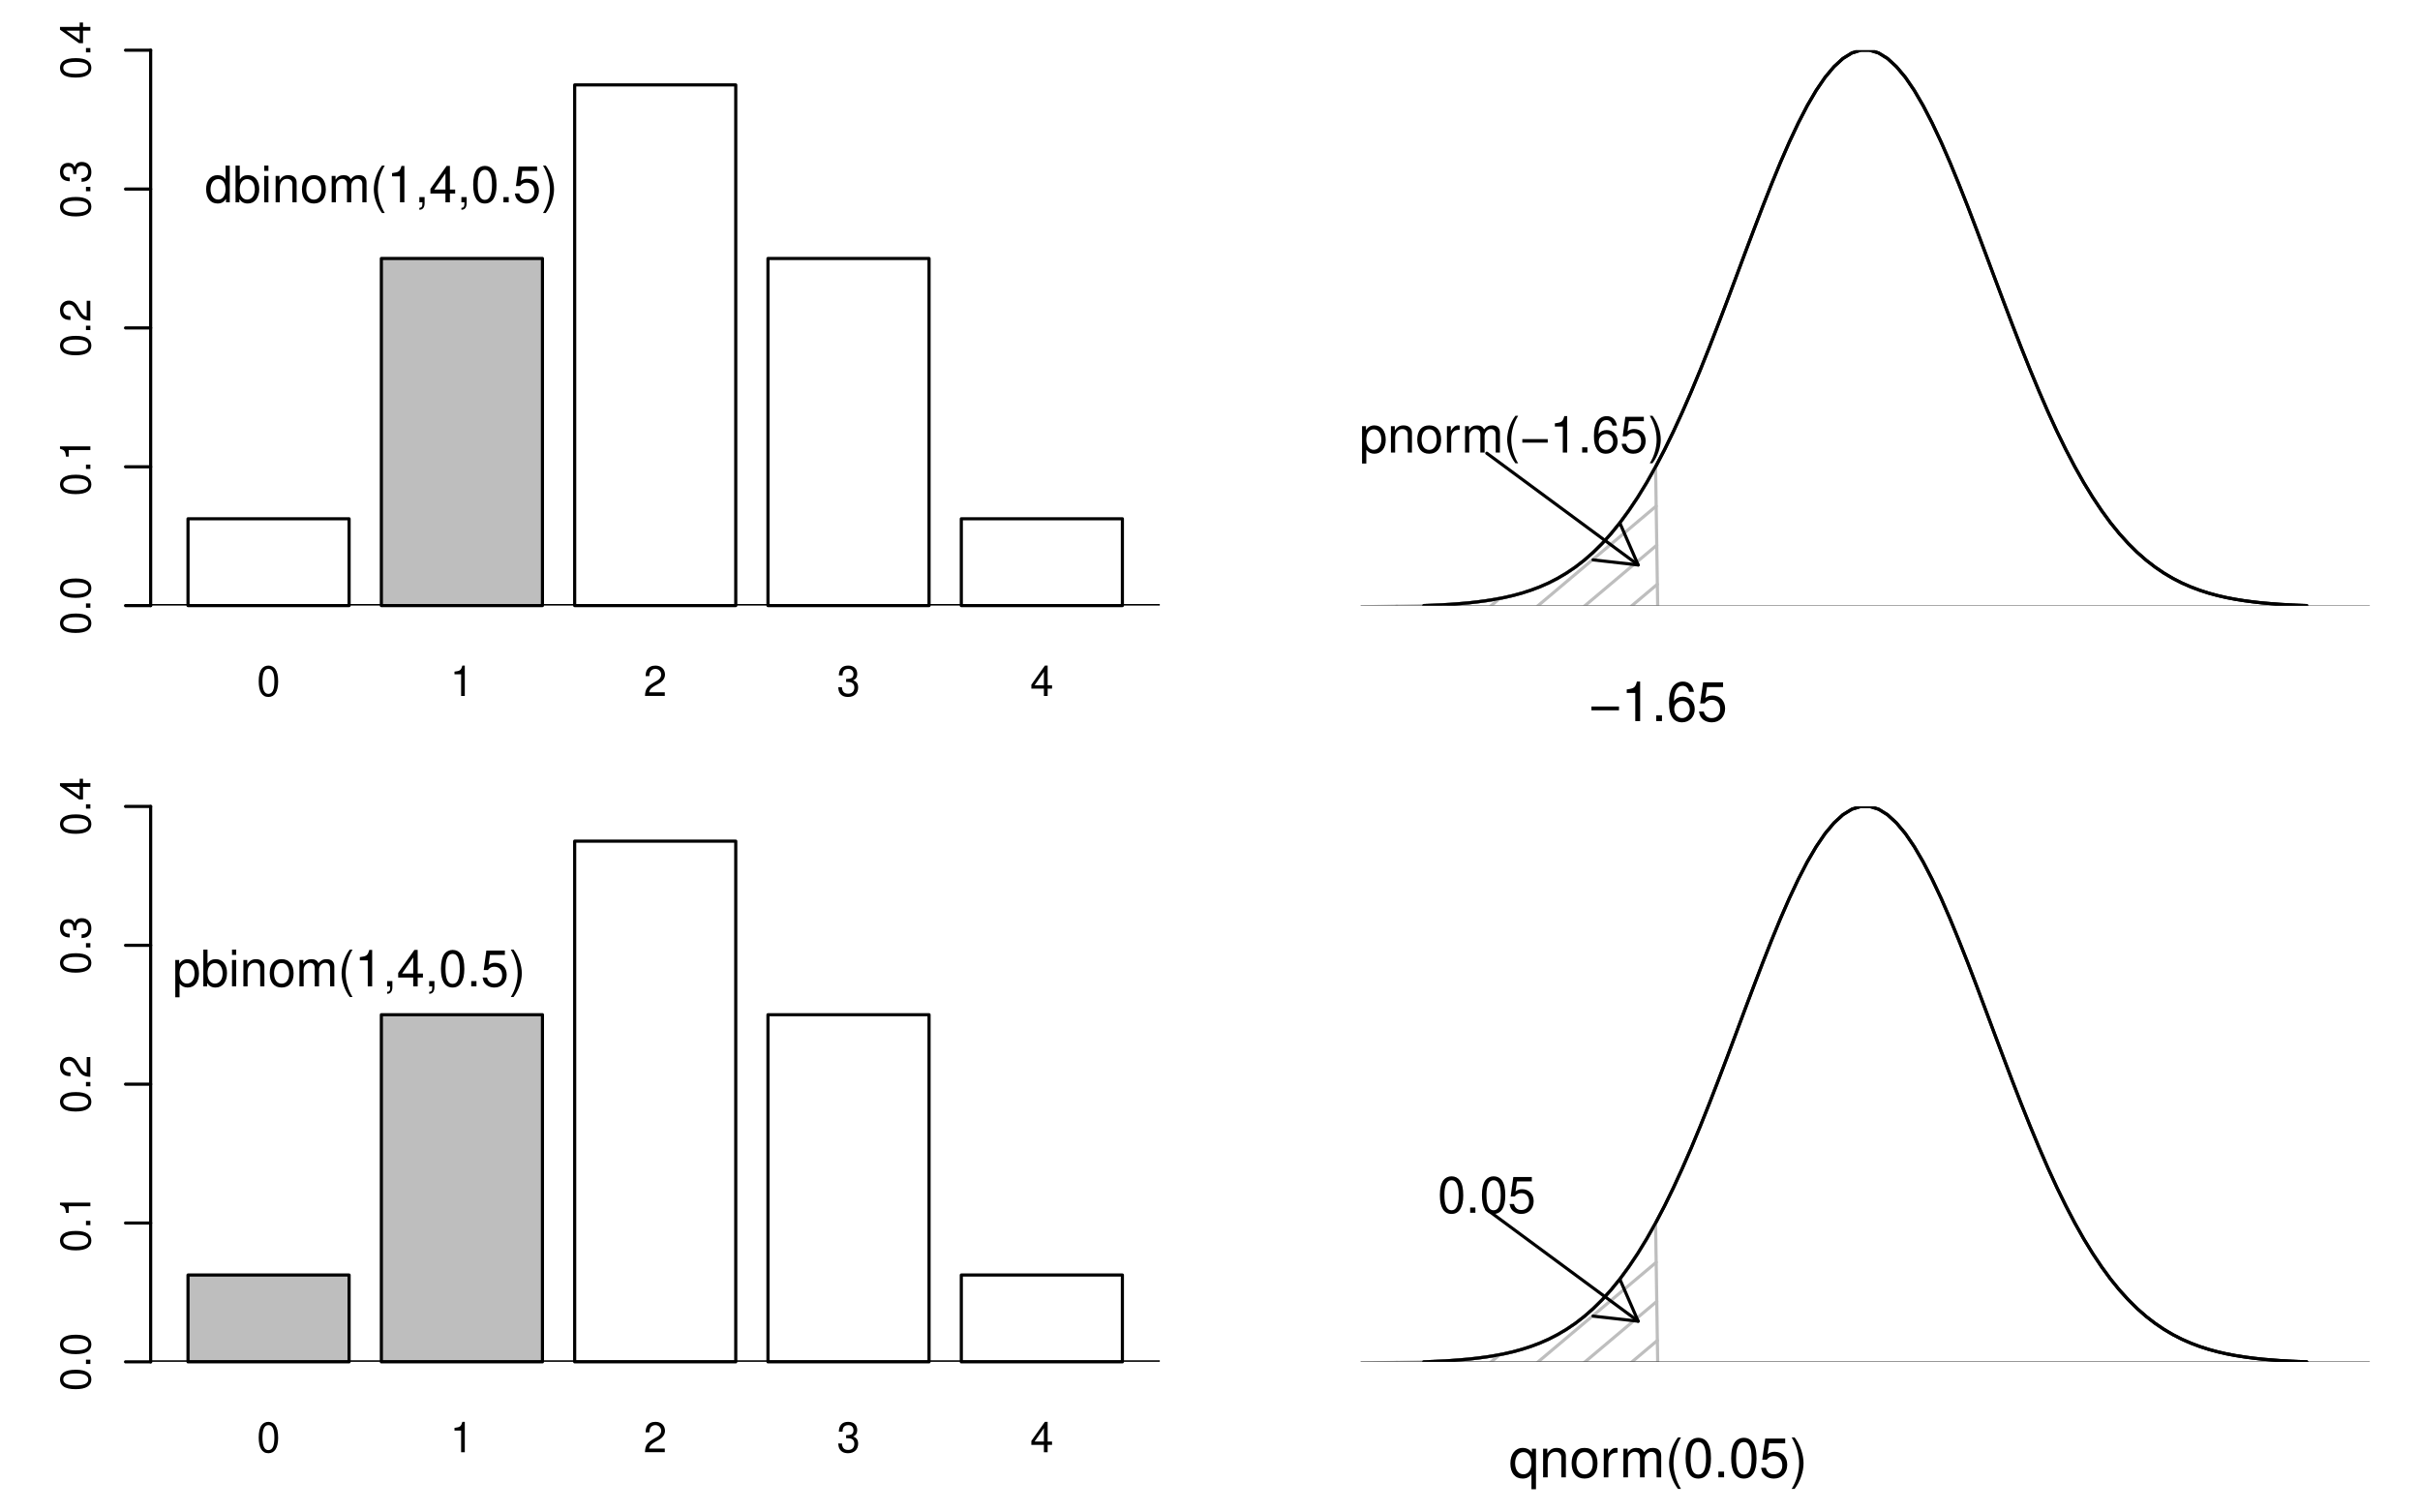 <?xml version="1.0" encoding="UTF-8"?>
<svg xmlns="http://www.w3.org/2000/svg" xmlns:xlink="http://www.w3.org/1999/xlink" width="576pt" height="360pt" viewBox="0 0 576 360" version="1.1">
<defs>
<g>
<symbol overflow="visible" id="glyph0-0">
<path style="stroke:none;" d=""/>
</symbol>
<symbol overflow="visible" id="glyph0-1">
<path style="stroke:none;" d="M 2.75 -7.234 C 2.094 -7.234 1.484 -6.938 1.125 -6.438 C 0.656 -5.797 0.438 -4.844 0.438 -3.5 C 0.438 -1.062 1.234 0.234 2.75 0.234 C 4.25 0.234 5.062 -1.062 5.062 -3.438 C 5.062 -4.844 4.844 -5.781 4.375 -6.438 C 4.016 -6.938 3.422 -7.234 2.75 -7.234 Z M 2.75 -6.453 C 3.703 -6.453 4.172 -5.484 4.172 -3.516 C 4.172 -1.453 3.703 -0.5 2.734 -0.5 C 1.797 -0.5 1.328 -1.5 1.328 -3.484 C 1.328 -5.484 1.797 -6.453 2.75 -6.453 Z M 2.75 -6.453 "/>
</symbol>
<symbol overflow="visible" id="glyph0-2">
<path style="stroke:none;" d="M 2.594 -5.156 L 2.594 0 L 3.469 0 L 3.469 -7.234 L 2.891 -7.234 C 2.578 -6.125 2.375 -5.969 1.016 -5.797 L 1.016 -5.156 Z M 2.594 -5.156 "/>
</symbol>
<symbol overflow="visible" id="glyph0-3">
<path style="stroke:none;" d="M 5.062 -0.875 L 1.328 -0.875 C 1.422 -1.469 1.734 -1.844 2.609 -2.375 L 3.609 -2.938 C 4.594 -3.484 5.109 -4.234 5.109 -5.125 C 5.109 -5.719 4.875 -6.281 4.453 -6.672 C 4.031 -7.047 3.516 -7.234 2.844 -7.234 C 1.938 -7.234 1.266 -6.906 0.875 -6.297 C 0.625 -5.906 0.516 -5.453 0.5 -4.734 L 1.375 -4.734 C 1.406 -5.219 1.469 -5.516 1.594 -5.75 C 1.812 -6.188 2.281 -6.453 2.812 -6.453 C 3.609 -6.453 4.203 -5.875 4.203 -5.094 C 4.203 -4.516 3.875 -4.016 3.25 -3.656 L 2.328 -3.125 C 0.844 -2.266 0.422 -1.594 0.344 -0.016 L 5.062 -0.016 Z M 5.062 -0.875 "/>
</symbol>
<symbol overflow="visible" id="glyph0-4">
<path style="stroke:none;" d="M 2.203 -3.328 L 2.688 -3.328 C 3.656 -3.328 4.156 -2.875 4.156 -2.016 C 4.156 -1.094 3.609 -0.547 2.703 -0.547 C 1.734 -0.547 1.266 -1.047 1.203 -2.094 L 0.312 -2.094 C 0.359 -1.516 0.453 -1.141 0.625 -0.812 C 1 -0.125 1.688 0.234 2.656 0.234 C 4.125 0.234 5.062 -0.656 5.062 -2.016 C 5.062 -2.938 4.703 -3.438 3.859 -3.734 C 4.516 -4.016 4.844 -4.516 4.844 -5.234 C 4.844 -6.484 4.047 -7.234 2.688 -7.234 C 1.266 -7.234 0.5 -6.438 0.469 -4.906 L 1.344 -4.906 C 1.359 -5.344 1.406 -5.594 1.516 -5.812 C 1.703 -6.219 2.156 -6.453 2.703 -6.453 C 3.484 -6.453 3.953 -5.984 3.953 -5.203 C 3.953 -4.703 3.766 -4.391 3.375 -4.219 C 3.141 -4.125 2.812 -4.078 2.203 -4.062 Z M 2.203 -3.328 "/>
</symbol>
<symbol overflow="visible" id="glyph0-5">
<path style="stroke:none;" d="M 3.266 -1.75 L 3.266 0 L 4.156 0 L 4.156 -1.75 L 5.203 -1.75 L 5.203 -2.547 L 4.156 -2.547 L 4.156 -7.234 L 3.5 -7.234 L 0.281 -2.688 L 0.281 -1.75 Z M 3.266 -2.547 L 1.047 -2.547 L 3.266 -5.734 Z M 3.266 -2.547 "/>
</symbol>
<symbol overflow="visible" id="glyph1-0">
<path style="stroke:none;" d=""/>
</symbol>
<symbol overflow="visible" id="glyph1-1">
<path style="stroke:none;" d="M -7.234 -2.75 C -7.234 -2.094 -6.938 -1.484 -6.438 -1.125 C -5.797 -0.656 -4.844 -0.438 -3.5 -0.438 C -1.062 -0.438 0.234 -1.234 0.234 -2.75 C 0.234 -4.25 -1.062 -5.062 -3.438 -5.062 C -4.844 -5.062 -5.781 -4.844 -6.438 -4.375 C -6.938 -4.016 -7.234 -3.422 -7.234 -2.75 Z M -6.453 -2.75 C -6.453 -3.703 -5.484 -4.172 -3.516 -4.172 C -1.453 -4.172 -0.5 -3.703 -0.5 -2.734 C -0.5 -1.797 -1.5 -1.328 -3.484 -1.328 C -5.484 -1.328 -6.453 -1.797 -6.453 -2.75 Z M -6.453 -2.75 "/>
</symbol>
<symbol overflow="visible" id="glyph1-2">
<path style="stroke:none;" d="M -1.047 -1.906 L -1.047 -0.875 L 0 -0.875 L 0 -1.906 Z M -1.047 -1.906 "/>
</symbol>
<symbol overflow="visible" id="glyph1-3">
<path style="stroke:none;" d="M -5.156 -2.594 L 0 -2.594 L 0 -3.469 L -7.234 -3.469 L -7.234 -2.891 C -6.125 -2.578 -5.969 -2.375 -5.797 -1.016 L -5.156 -1.016 Z M -5.156 -2.594 "/>
</symbol>
<symbol overflow="visible" id="glyph1-4">
<path style="stroke:none;" d="M -0.875 -5.062 L -0.875 -1.328 C -1.469 -1.422 -1.844 -1.734 -2.375 -2.609 L -2.938 -3.609 C -3.484 -4.594 -4.234 -5.109 -5.125 -5.109 C -5.719 -5.109 -6.281 -4.875 -6.672 -4.453 C -7.047 -4.031 -7.234 -3.516 -7.234 -2.844 C -7.234 -1.938 -6.906 -1.266 -6.297 -0.875 C -5.906 -0.625 -5.453 -0.516 -4.734 -0.5 L -4.734 -1.375 C -5.219 -1.406 -5.516 -1.469 -5.75 -1.594 C -6.188 -1.812 -6.453 -2.281 -6.453 -2.812 C -6.453 -3.609 -5.875 -4.203 -5.094 -4.203 C -4.516 -4.203 -4.016 -3.875 -3.656 -3.25 L -3.125 -2.328 C -2.266 -0.844 -1.594 -0.422 -0.016 -0.344 L -0.016 -5.062 Z M -0.875 -5.062 "/>
</symbol>
<symbol overflow="visible" id="glyph1-5">
<path style="stroke:none;" d="M -3.328 -2.203 L -3.328 -2.688 C -3.328 -3.656 -2.875 -4.156 -2.016 -4.156 C -1.094 -4.156 -0.547 -3.609 -0.547 -2.703 C -0.547 -1.734 -1.047 -1.266 -2.094 -1.203 L -2.094 -0.312 C -1.516 -0.359 -1.141 -0.453 -0.812 -0.625 C -0.125 -1 0.234 -1.688 0.234 -2.656 C 0.234 -4.125 -0.656 -5.062 -2.016 -5.062 C -2.938 -5.062 -3.438 -4.703 -3.734 -3.859 C -4.016 -4.516 -4.516 -4.844 -5.234 -4.844 C -6.484 -4.844 -7.234 -4.047 -7.234 -2.688 C -7.234 -1.266 -6.438 -0.5 -4.906 -0.469 L -4.906 -1.344 C -5.344 -1.359 -5.594 -1.406 -5.812 -1.516 C -6.219 -1.703 -6.453 -2.156 -6.453 -2.703 C -6.453 -3.484 -5.984 -3.953 -5.203 -3.953 C -4.703 -3.953 -4.391 -3.766 -4.219 -3.375 C -4.125 -3.141 -4.078 -2.812 -4.062 -2.203 Z M -3.328 -2.203 "/>
</symbol>
<symbol overflow="visible" id="glyph1-6">
<path style="stroke:none;" d="M -1.75 -3.266 L 0 -3.266 L 0 -4.156 L -1.75 -4.156 L -1.75 -5.203 L -2.547 -5.203 L -2.547 -4.156 L -7.234 -4.156 L -7.234 -3.5 L -2.688 -0.281 L -1.75 -0.281 Z M -2.547 -3.266 L -2.547 -1.047 L -5.734 -3.266 Z M -2.547 -3.266 "/>
</symbol>
<symbol overflow="visible" id="glyph2-0">
<path style="stroke:none;" d=""/>
</symbol>
<symbol overflow="visible" id="glyph2-1">
<path style="stroke:none;" d="M 5.938 -8.75 L 4.938 -8.75 L 4.938 -5.5 C 4.531 -6.125 3.859 -6.469 3.016 -6.469 C 1.375 -6.469 0.312 -5.156 0.312 -3.156 C 0.312 -1.031 1.344 0.281 3.047 0.281 C 3.906 0.281 4.516 -0.047 5.047 -0.828 L 5.047 0 L 5.938 0 Z M 3.188 -5.531 C 4.266 -5.531 4.938 -4.578 4.938 -3.078 C 4.938 -1.625 4.25 -0.656 3.188 -0.656 C 2.094 -0.656 1.359 -1.625 1.359 -3.094 C 1.359 -4.562 2.094 -5.531 3.188 -5.531 Z M 3.188 -5.531 "/>
</symbol>
<symbol overflow="visible" id="glyph2-2">
<path style="stroke:none;" d="M 0.641 -8.75 L 0.641 0 L 1.547 0 L 1.547 -0.797 C 2.031 -0.078 2.656 0.281 3.547 0.281 C 5.203 0.281 6.281 -1.078 6.281 -3.172 C 6.281 -5.203 5.25 -6.469 3.594 -6.469 C 2.719 -6.469 2.109 -6.141 1.641 -5.438 L 1.641 -8.75 Z M 3.391 -5.531 C 4.516 -5.531 5.234 -4.562 5.234 -3.062 C 5.234 -1.625 4.484 -0.656 3.391 -0.656 C 2.328 -0.656 1.641 -1.625 1.641 -3.094 C 1.641 -4.578 2.328 -5.531 3.391 -5.531 Z M 3.391 -5.531 "/>
</symbol>
<symbol overflow="visible" id="glyph2-3">
<path style="stroke:none;" d="M 1.797 -6.281 L 0.797 -6.281 L 0.797 0 L 1.797 0 Z M 1.797 -8.75 L 0.797 -8.75 L 0.797 -7.484 L 1.797 -7.484 Z M 1.797 -8.75 "/>
</symbol>
<symbol overflow="visible" id="glyph2-4">
<path style="stroke:none;" d="M 0.844 -6.281 L 0.844 0 L 1.844 0 L 1.844 -3.469 C 1.844 -4.75 2.516 -5.594 3.547 -5.594 C 4.344 -5.594 4.844 -5.109 4.844 -4.359 L 4.844 0 L 5.844 0 L 5.844 -4.75 C 5.844 -5.797 5.062 -6.469 3.859 -6.469 C 2.922 -6.469 2.312 -6.109 1.766 -5.234 L 1.766 -6.281 Z M 0.844 -6.281 "/>
</symbol>
<symbol overflow="visible" id="glyph2-5">
<path style="stroke:none;" d="M 3.266 -6.469 C 1.484 -6.469 0.438 -5.203 0.438 -3.094 C 0.438 -0.969 1.484 0.281 3.281 0.281 C 5.047 0.281 6.125 -0.984 6.125 -3.047 C 6.125 -5.234 5.094 -6.469 3.266 -6.469 Z M 3.281 -5.547 C 4.406 -5.547 5.078 -4.625 5.078 -3.062 C 5.078 -1.578 4.375 -0.641 3.281 -0.641 C 2.156 -0.641 1.469 -1.578 1.469 -3.094 C 1.469 -4.625 2.156 -5.547 3.281 -5.547 Z M 3.281 -5.547 "/>
</symbol>
<symbol overflow="visible" id="glyph2-6">
<path style="stroke:none;" d="M 0.844 -6.281 L 0.844 0 L 1.844 0 L 1.844 -3.953 C 1.844 -4.859 2.516 -5.594 3.328 -5.594 C 4.062 -5.594 4.484 -5.141 4.484 -4.328 L 4.484 0 L 5.5 0 L 5.5 -3.953 C 5.5 -4.859 6.156 -5.594 6.969 -5.594 C 7.703 -5.594 8.141 -5.125 8.141 -4.328 L 8.141 0 L 9.141 0 L 9.141 -4.719 C 9.141 -5.844 8.5 -6.469 7.312 -6.469 C 6.484 -6.469 5.969 -6.219 5.391 -5.516 C 5.016 -6.188 4.516 -6.469 3.703 -6.469 C 2.859 -6.469 2.297 -6.156 1.766 -5.406 L 1.766 -6.281 Z M 0.844 -6.281 "/>
</symbol>
<symbol overflow="visible" id="glyph2-7">
<path style="stroke:none;" d="M 2.828 -8.75 C 1.625 -7.172 0.875 -4.984 0.875 -3.109 C 0.875 -1.219 1.625 0.969 2.828 2.547 L 3.484 2.547 C 2.438 0.828 1.844 -1.188 1.844 -3.109 C 1.844 -5.016 2.438 -7.047 3.484 -8.75 Z M 2.828 -8.75 "/>
</symbol>
<symbol overflow="visible" id="glyph2-8">
<path style="stroke:none;" d="M 3.109 -6.188 L 3.109 0 L 4.156 0 L 4.156 -8.672 L 3.469 -8.672 C 3.094 -7.344 2.859 -7.156 1.219 -6.953 L 1.219 -6.188 Z M 3.109 -6.188 "/>
</symbol>
<symbol overflow="visible" id="glyph2-9">
<path style="stroke:none;" d="M 1.047 -1.25 L 1.047 0 L 1.766 0 L 1.766 0.219 C 1.766 1.047 1.609 1.281 1.047 1.312 L 1.047 1.766 C 1.844 1.781 2.297 1.219 2.297 0.188 L 2.297 -1.25 Z M 1.047 -1.25 "/>
</symbol>
<symbol overflow="visible" id="glyph2-10">
<path style="stroke:none;" d="M 3.922 -2.094 L 3.922 0 L 4.984 0 L 4.984 -2.094 L 6.234 -2.094 L 6.234 -3.047 L 4.984 -3.047 L 4.984 -8.672 L 4.203 -8.672 L 0.344 -3.219 L 0.344 -2.094 Z M 3.922 -3.047 L 1.266 -3.047 L 3.922 -6.875 Z M 3.922 -3.047 "/>
</symbol>
<symbol overflow="visible" id="glyph2-11">
<path style="stroke:none;" d="M 3.297 -8.672 C 2.516 -8.672 1.781 -8.312 1.344 -7.734 C 0.797 -6.953 0.516 -5.812 0.516 -4.203 C 0.516 -1.266 1.469 0.281 3.297 0.281 C 5.094 0.281 6.078 -1.266 6.078 -4.125 C 6.078 -5.812 5.812 -6.938 5.25 -7.734 C 4.812 -8.328 4.109 -8.672 3.297 -8.672 Z M 3.297 -7.734 C 4.438 -7.734 5 -6.578 5 -4.219 C 5 -1.75 4.453 -0.594 3.281 -0.594 C 2.156 -0.594 1.594 -1.797 1.594 -4.188 C 1.594 -6.578 2.156 -7.734 3.297 -7.734 Z M 3.297 -7.734 "/>
</symbol>
<symbol overflow="visible" id="glyph2-12">
<path style="stroke:none;" d="M 2.297 -1.25 L 1.047 -1.25 L 1.047 0 L 2.297 0 Z M 2.297 -1.25 "/>
</symbol>
<symbol overflow="visible" id="glyph2-13">
<path style="stroke:none;" d="M 5.719 -8.516 L 1.312 -8.516 L 0.688 -3.875 L 1.656 -3.875 C 2.141 -4.469 2.562 -4.672 3.234 -4.672 C 4.375 -4.672 5.078 -3.891 5.078 -2.625 C 5.078 -1.406 4.375 -0.656 3.219 -0.656 C 2.297 -0.656 1.734 -1.125 1.469 -2.094 L 0.422 -2.094 C 0.562 -1.391 0.688 -1.062 0.938 -0.75 C 1.422 -0.094 2.281 0.281 3.234 0.281 C 4.953 0.281 6.156 -0.969 6.156 -2.766 C 6.156 -4.453 5.047 -5.609 3.406 -5.609 C 2.812 -5.609 2.328 -5.453 1.844 -5.094 L 2.172 -7.469 L 5.719 -7.469 Z M 5.719 -8.516 "/>
</symbol>
<symbol overflow="visible" id="glyph2-14">
<path style="stroke:none;" d="M 1.109 2.547 C 2.312 0.969 3.078 -1.219 3.078 -3.094 C 3.078 -4.984 2.312 -7.172 1.109 -8.75 L 0.453 -8.75 C 1.516 -7.031 2.094 -5.016 2.094 -3.094 C 2.094 -1.188 1.516 0.844 0.453 2.547 Z M 1.109 2.547 "/>
</symbol>
<symbol overflow="visible" id="glyph2-15">
<path style="stroke:none;" d="M 0.641 2.609 L 1.656 2.609 L 1.656 -0.656 C 2.188 -0.016 2.766 0.281 3.594 0.281 C 5.219 0.281 6.281 -1.031 6.281 -3.031 C 6.281 -5.141 5.25 -6.469 3.578 -6.469 C 2.719 -6.469 2.047 -6.078 1.578 -5.344 L 1.578 -6.281 L 0.641 -6.281 Z M 3.406 -5.531 C 4.516 -5.531 5.234 -4.562 5.234 -3.062 C 5.234 -1.625 4.5 -0.656 3.406 -0.656 C 2.344 -0.656 1.656 -1.625 1.656 -3.094 C 1.656 -4.578 2.344 -5.531 3.406 -5.531 Z M 3.406 -5.531 "/>
</symbol>
<symbol overflow="visible" id="glyph2-16">
<path style="stroke:none;" d="M 0.828 -6.281 L 0.828 0 L 1.844 0 L 1.844 -3.266 C 1.844 -4.781 2.469 -5.453 3.859 -5.406 L 3.859 -6.438 C 3.688 -6.453 3.594 -6.469 3.469 -6.469 C 2.812 -6.469 2.328 -6.078 1.75 -5.141 L 1.75 -6.281 Z M 0.828 -6.281 "/>
</symbol>
<symbol overflow="visible" id="glyph2-17">
<path style="stroke:none;" d="M 6.531 -3.203 L 0.484 -3.203 L 0.484 -2.359 L 6.531 -2.359 Z M 6.531 -3.203 "/>
</symbol>
<symbol overflow="visible" id="glyph2-18">
<path style="stroke:none;" d="M 5.969 -6.422 C 5.766 -7.844 4.859 -8.672 3.562 -8.672 C 2.625 -8.672 1.781 -8.219 1.281 -7.438 C 0.75 -6.594 0.516 -5.531 0.516 -3.953 C 0.516 -2.5 0.719 -1.578 1.234 -0.797 C 1.688 -0.094 2.438 0.281 3.375 0.281 C 4.984 0.281 6.156 -0.938 6.156 -2.625 C 6.156 -4.219 5.078 -5.359 3.547 -5.359 C 2.719 -5.359 2.047 -5.047 1.594 -4.406 C 1.609 -6.547 2.281 -7.734 3.484 -7.734 C 4.234 -7.734 4.75 -7.266 4.922 -6.422 Z M 3.422 -4.422 C 4.438 -4.422 5.078 -3.703 5.078 -2.547 C 5.078 -1.453 4.359 -0.656 3.391 -0.656 C 2.406 -0.656 1.656 -1.484 1.656 -2.594 C 1.656 -3.672 2.375 -4.422 3.422 -4.422 Z M 3.422 -4.422 "/>
</symbol>
<symbol overflow="visible" id="glyph3-0">
<path style="stroke:none;" d=""/>
</symbol>
<symbol overflow="visible" id="glyph3-1">
<path style="stroke:none;" d="M 7.078 -3.469 L 0.516 -3.469 L 0.516 -2.562 L 7.078 -2.562 Z M 7.078 -3.469 "/>
</symbol>
<symbol overflow="visible" id="glyph3-2">
<path style="stroke:none;" d="M 3.359 -6.688 L 3.359 0 L 4.516 0 L 4.516 -9.406 L 3.75 -9.406 C 3.359 -7.953 3.094 -7.766 1.328 -7.531 L 1.328 -6.688 Z M 3.359 -6.688 "/>
</symbol>
<symbol overflow="visible" id="glyph3-3">
<path style="stroke:none;" d="M 2.484 -1.359 L 1.125 -1.359 L 1.125 0 L 2.484 0 Z M 2.484 -1.359 "/>
</symbol>
<symbol overflow="visible" id="glyph3-4">
<path style="stroke:none;" d="M 6.469 -6.953 C 6.25 -8.484 5.266 -9.406 3.859 -9.406 C 2.844 -9.406 1.938 -8.906 1.391 -8.062 C 0.812 -7.141 0.562 -6 0.562 -4.297 C 0.562 -2.703 0.781 -1.703 1.344 -0.875 C 1.828 -0.109 2.641 0.297 3.656 0.297 C 5.406 0.297 6.672 -1.016 6.672 -2.844 C 6.672 -4.578 5.5 -5.797 3.844 -5.797 C 2.938 -5.797 2.219 -5.453 1.734 -4.766 C 1.734 -7.094 2.469 -8.391 3.781 -8.391 C 4.594 -8.391 5.141 -7.859 5.328 -6.953 Z M 3.703 -4.781 C 4.812 -4.781 5.5 -4 5.5 -2.75 C 5.5 -1.578 4.719 -0.719 3.672 -0.719 C 2.594 -0.719 1.797 -1.609 1.797 -2.812 C 1.797 -3.984 2.578 -4.781 3.703 -4.781 Z M 3.703 -4.781 "/>
</symbol>
<symbol overflow="visible" id="glyph3-5">
<path style="stroke:none;" d="M 6.188 -9.219 L 1.438 -9.219 L 0.734 -4.203 L 1.797 -4.203 C 2.328 -4.844 2.766 -5.062 3.5 -5.062 C 4.734 -5.062 5.5 -4.219 5.5 -2.844 C 5.5 -1.516 4.734 -0.719 3.484 -0.719 C 2.484 -0.719 1.875 -1.219 1.594 -2.266 L 0.453 -2.266 C 0.609 -1.516 0.734 -1.141 1.016 -0.812 C 1.531 -0.109 2.469 0.297 3.516 0.297 C 5.375 0.297 6.672 -1.047 6.672 -3 C 6.672 -4.828 5.453 -6.078 3.688 -6.078 C 3.047 -6.078 2.516 -5.906 1.984 -5.516 L 2.359 -8.094 L 6.188 -8.094 Z M 6.188 -9.219 "/>
</symbol>
<symbol overflow="visible" id="glyph3-6">
<path style="stroke:none;" d="M 6.438 2.828 L 6.438 -6.812 L 5.469 -6.812 L 5.469 -5.906 C 4.969 -6.609 4.203 -7 3.297 -7 C 1.516 -7 0.344 -5.531 0.344 -3.281 C 0.344 -1.062 1.438 0.297 3.25 0.297 C 4.203 0.297 4.844 -0.031 5.359 -0.781 L 5.359 2.828 Z M 3.453 -6 C 4.609 -6 5.359 -4.969 5.359 -3.312 C 5.359 -1.75 4.609 -0.719 3.453 -0.719 C 2.266 -0.719 1.469 -1.766 1.469 -3.359 C 1.469 -4.938 2.266 -6 3.453 -6 Z M 3.453 -6 "/>
</symbol>
<symbol overflow="visible" id="glyph3-7">
<path style="stroke:none;" d="M 0.906 -6.812 L 0.906 0 L 2 0 L 2 -3.75 C 2 -5.141 2.734 -6.062 3.844 -6.062 C 4.703 -6.062 5.25 -5.531 5.25 -4.719 L 5.25 0 L 6.328 0 L 6.328 -5.141 C 6.328 -6.281 5.484 -7 4.172 -7 C 3.156 -7 2.516 -6.609 1.906 -5.672 L 1.906 -6.812 Z M 0.906 -6.812 "/>
</symbol>
<symbol overflow="visible" id="glyph3-8">
<path style="stroke:none;" d="M 3.531 -7 C 1.609 -7 0.469 -5.641 0.469 -3.359 C 0.469 -1.047 1.609 0.297 3.547 0.297 C 5.469 0.297 6.625 -1.062 6.625 -3.297 C 6.625 -5.672 5.516 -7 3.531 -7 Z M 3.547 -6 C 4.766 -6 5.5 -5 5.5 -3.312 C 5.5 -1.703 4.75 -0.703 3.547 -0.703 C 2.344 -0.703 1.594 -1.703 1.594 -3.359 C 1.594 -5 2.344 -6 3.547 -6 Z M 3.547 -6 "/>
</symbol>
<symbol overflow="visible" id="glyph3-9">
<path style="stroke:none;" d="M 0.891 -6.812 L 0.891 0 L 1.984 0 L 1.984 -3.531 C 2 -5.172 2.672 -5.906 4.172 -5.859 L 4.172 -6.969 C 3.984 -7 3.891 -7 3.75 -7 C 3.062 -7 2.516 -6.594 1.891 -5.578 L 1.891 -6.812 Z M 0.891 -6.812 "/>
</symbol>
<symbol overflow="visible" id="glyph3-10">
<path style="stroke:none;" d="M 0.906 -6.812 L 0.906 0 L 2 0 L 2 -4.281 C 2 -5.266 2.719 -6.062 3.594 -6.062 C 4.406 -6.062 4.859 -5.562 4.859 -4.688 L 4.859 0 L 5.953 0 L 5.953 -4.281 C 5.953 -5.266 6.672 -6.062 7.547 -6.062 C 8.344 -6.062 8.812 -5.547 8.812 -4.688 L 8.812 0 L 9.906 0 L 9.906 -5.109 C 9.906 -6.328 9.203 -7 7.938 -7 C 7.016 -7 6.469 -6.734 5.844 -5.969 C 5.438 -6.688 4.891 -7 4 -7 C 3.094 -7 2.484 -6.672 1.906 -5.844 L 1.906 -6.812 Z M 0.906 -6.812 "/>
</symbol>
<symbol overflow="visible" id="glyph3-11">
<path style="stroke:none;" d="M 3.062 -9.484 C 1.766 -7.781 0.953 -5.406 0.953 -3.359 C 0.953 -1.312 1.766 1.047 3.062 2.75 L 3.781 2.75 C 2.641 0.891 2 -1.281 2 -3.359 C 2 -5.438 2.641 -7.625 3.781 -9.484 Z M 3.062 -9.484 "/>
</symbol>
<symbol overflow="visible" id="glyph3-12">
<path style="stroke:none;" d="M 3.578 -9.406 C 2.719 -9.406 1.938 -9.016 1.453 -8.375 C 0.859 -7.547 0.562 -6.297 0.562 -4.547 C 0.562 -1.375 1.594 0.297 3.578 0.297 C 5.531 0.297 6.594 -1.375 6.594 -4.469 C 6.594 -6.297 6.312 -7.516 5.688 -8.375 C 5.219 -9.016 4.453 -9.406 3.578 -9.406 Z M 3.578 -8.391 C 4.812 -8.391 5.422 -7.125 5.422 -4.578 C 5.422 -1.891 4.828 -0.656 3.547 -0.656 C 2.344 -0.656 1.734 -1.953 1.734 -4.531 C 1.734 -7.125 2.344 -8.391 3.578 -8.391 Z M 3.578 -8.391 "/>
</symbol>
<symbol overflow="visible" id="glyph3-13">
<path style="stroke:none;" d="M 1.203 2.75 C 2.516 1.047 3.328 -1.312 3.328 -3.359 C 3.328 -5.406 2.516 -7.781 1.203 -9.484 L 0.5 -9.484 C 1.641 -7.625 2.281 -5.438 2.281 -3.359 C 2.281 -1.281 1.641 0.906 0.5 2.75 Z M 1.203 2.75 "/>
</symbol>
</g>
<clipPath id="clip1">
  <path d="M 35.859 143 L 276.051 143 L 276.051 144.141 L 35.859 144.141 Z M 35.859 143 "/>
</clipPath>
<clipPath id="clip2">
  <path d="M 35.859 323 L 276.051 323 L 276.051 324.141 L 35.859 324.141 Z M 35.859 323 "/>
</clipPath>
<clipPath id="clip3">
  <path d="M 338 11.949 L 550 11.949 L 550 144.141 L 338 144.141 Z M 338 11.949 "/>
</clipPath>
<clipPath id="clip4">
  <path d="M 331 143 L 333 143 L 333 144.141 L 331 144.141 Z M 331 143 "/>
</clipPath>
<clipPath id="clip5">
  <path d="M 343 143 L 345 143 L 345 144.141 L 343 144.141 Z M 343 143 "/>
</clipPath>
<clipPath id="clip6">
  <path d="M 354 142 L 358 142 L 358 144.141 L 354 144.141 Z M 354 142 "/>
</clipPath>
<clipPath id="clip7">
  <path d="M 365 120 L 395 120 L 395 144.141 L 365 144.141 Z M 365 120 "/>
</clipPath>
<clipPath id="clip8">
  <path d="M 376 129 L 395 129 L 395 144.141 L 376 144.141 Z M 376 129 "/>
</clipPath>
<clipPath id="clip9">
  <path d="M 387 138 L 395 138 L 395 144.141 L 387 144.141 Z M 387 138 "/>
</clipPath>
<clipPath id="clip10">
  <path d="M 323.859 110 L 395 110 L 395 144.141 L 323.859 144.141 Z M 323.859 110 "/>
</clipPath>
<clipPath id="clip11">
  <path d="M 338 11.949 L 550 11.949 L 550 144.141 L 338 144.141 Z M 338 11.949 "/>
</clipPath>
<clipPath id="clip12">
  <path d="M 323.859 144 L 564.051 144 L 564.051 144.141 L 323.859 144.141 Z M 323.859 144 "/>
</clipPath>
<clipPath id="clip13">
  <path d="M 338 191.949 L 550 191.949 L 550 324.141 L 338 324.141 Z M 338 191.949 "/>
</clipPath>
<clipPath id="clip14">
  <path d="M 331 323 L 333 323 L 333 324.141 L 331 324.141 Z M 331 323 "/>
</clipPath>
<clipPath id="clip15">
  <path d="M 343 323 L 345 323 L 345 324.141 L 343 324.141 Z M 343 323 "/>
</clipPath>
<clipPath id="clip16">
  <path d="M 354 322 L 358 322 L 358 324.141 L 354 324.141 Z M 354 322 "/>
</clipPath>
<clipPath id="clip17">
  <path d="M 365 300 L 395 300 L 395 324.141 L 365 324.141 Z M 365 300 "/>
</clipPath>
<clipPath id="clip18">
  <path d="M 376 309 L 395 309 L 395 324.141 L 376 324.141 Z M 376 309 "/>
</clipPath>
<clipPath id="clip19">
  <path d="M 387 318 L 395 318 L 395 324.141 L 387 324.141 Z M 387 318 "/>
</clipPath>
<clipPath id="clip20">
  <path d="M 323.859 290 L 395 290 L 395 324.141 L 323.859 324.141 Z M 323.859 290 "/>
</clipPath>
<clipPath id="clip21">
  <path d="M 338 191.949 L 550 191.949 L 550 324.141 L 338 324.141 Z M 338 191.949 "/>
</clipPath>
<clipPath id="clip22">
  <path d="M 323.859 324 L 564.051 324 L 564.051 324.141 L 323.859 324.141 Z M 323.859 324 "/>
</clipPath>
</defs>
<g id="surface1">
<rect x="0" y="0" width="576" height="360" style="fill:rgb(100%,100%,100%);fill-opacity:1;stroke:none;"/>
<path style="fill-rule:nonzero;fill:rgb(100%,100%,100%);fill-opacity:1;stroke-width:0.75;stroke-linecap:round;stroke-linejoin:round;stroke:rgb(0%,0%,0%);stroke-opacity:1;stroke-miterlimit:10;" d="M 44.75 215.859 L 83.09 215.859 L 83.09 236.52 L 44.75 236.52 Z M 44.75 215.859 " transform="matrix(1,0,0,-1,0,360)"/>
<path style="fill-rule:nonzero;fill:rgb(74.51%,74.51%,74.51%);fill-opacity:1;stroke-width:0.75;stroke-linecap:round;stroke-linejoin:round;stroke:rgb(0%,0%,0%);stroke-opacity:1;stroke-miterlimit:10;" d="M 90.77 215.859 L 129.109 215.859 L 129.109 298.48 L 90.77 298.48 Z M 90.77 215.859 " transform="matrix(1,0,0,-1,0,360)"/>
<path style="fill-rule:nonzero;fill:rgb(100%,100%,100%);fill-opacity:1;stroke-width:0.75;stroke-linecap:round;stroke-linejoin:round;stroke:rgb(0%,0%,0%);stroke-opacity:1;stroke-miterlimit:10;" d="M 136.781 215.859 L 175.121 215.859 L 175.121 339.789 L 136.781 339.789 Z M 136.781 215.859 " transform="matrix(1,0,0,-1,0,360)"/>
<path style="fill-rule:nonzero;fill:rgb(100%,100%,100%);fill-opacity:1;stroke-width:0.75;stroke-linecap:round;stroke-linejoin:round;stroke:rgb(0%,0%,0%);stroke-opacity:1;stroke-miterlimit:10;" d="M 182.789 215.859 L 221.129 215.859 L 221.129 298.48 L 182.789 298.48 Z M 182.789 215.859 " transform="matrix(1,0,0,-1,0,360)"/>
<path style="fill-rule:nonzero;fill:rgb(100%,100%,100%);fill-opacity:1;stroke-width:0.75;stroke-linecap:round;stroke-linejoin:round;stroke:rgb(0%,0%,0%);stroke-opacity:1;stroke-miterlimit:10;" d="M 228.809 215.859 L 267.148 215.859 L 267.148 236.52 L 228.809 236.52 Z M 228.809 215.859 " transform="matrix(1,0,0,-1,0,360)"/>
<g style="fill:rgb(0%,0%,0%);fill-opacity:1;">
  <use xlink:href="#glyph0-1" x="61.14" y="165.66"/>
</g>
<g style="fill:rgb(0%,0%,0%);fill-opacity:1;">
  <use xlink:href="#glyph0-2" x="107.16" y="165.66"/>
</g>
<g style="fill:rgb(0%,0%,0%);fill-opacity:1;">
  <use xlink:href="#glyph0-3" x="153.17" y="165.66"/>
</g>
<g style="fill:rgb(0%,0%,0%);fill-opacity:1;">
  <use xlink:href="#glyph0-4" x="199.19" y="165.66"/>
</g>
<g style="fill:rgb(0%,0%,0%);fill-opacity:1;">
  <use xlink:href="#glyph0-5" x="245.2" y="165.66"/>
</g>
<path style="fill:none;stroke-width:0.75;stroke-linecap:round;stroke-linejoin:round;stroke:rgb(0%,0%,0%);stroke-opacity:1;stroke-miterlimit:10;" d="M 35.859 215.859 L 35.859 348.051 " transform="matrix(1,0,0,-1,0,360)"/>
<path style="fill:none;stroke-width:0.75;stroke-linecap:round;stroke-linejoin:round;stroke:rgb(0%,0%,0%);stroke-opacity:1;stroke-miterlimit:10;" d="M 35.859 215.859 L 29.879 215.859 " transform="matrix(1,0,0,-1,0,360)"/>
<path style="fill:none;stroke-width:0.75;stroke-linecap:round;stroke-linejoin:round;stroke:rgb(0%,0%,0%);stroke-opacity:1;stroke-miterlimit:10;" d="M 35.859 248.898 L 29.879 248.898 " transform="matrix(1,0,0,-1,0,360)"/>
<path style="fill:none;stroke-width:0.75;stroke-linecap:round;stroke-linejoin:round;stroke:rgb(0%,0%,0%);stroke-opacity:1;stroke-miterlimit:10;" d="M 35.859 281.949 L 29.879 281.949 " transform="matrix(1,0,0,-1,0,360)"/>
<path style="fill:none;stroke-width:0.75;stroke-linecap:round;stroke-linejoin:round;stroke:rgb(0%,0%,0%);stroke-opacity:1;stroke-miterlimit:10;" d="M 35.859 315 L 29.879 315 " transform="matrix(1,0,0,-1,0,360)"/>
<path style="fill:none;stroke-width:0.75;stroke-linecap:round;stroke-linejoin:round;stroke:rgb(0%,0%,0%);stroke-opacity:1;stroke-miterlimit:10;" d="M 35.859 348.051 L 29.879 348.051 " transform="matrix(1,0,0,-1,0,360)"/>
<g style="fill:rgb(0%,0%,0%);fill-opacity:1;">
  <use xlink:href="#glyph1-1" x="21.51" y="151.09"/>
  <use xlink:href="#glyph1-2" x="21.51" y="145.53"/>
  <use xlink:href="#glyph1-1" x="21.51" y="142.75"/>
</g>
<g style="fill:rgb(0%,0%,0%);fill-opacity:1;">
  <use xlink:href="#glyph1-1" x="21.51" y="118.05"/>
  <use xlink:href="#glyph1-2" x="21.51" y="112.49"/>
  <use xlink:href="#glyph1-3" x="21.51" y="109.71"/>
</g>
<g style="fill:rgb(0%,0%,0%);fill-opacity:1;">
  <use xlink:href="#glyph1-1" x="21.51" y="85"/>
  <use xlink:href="#glyph1-2" x="21.51" y="79.44"/>
  <use xlink:href="#glyph1-4" x="21.51" y="76.66"/>
</g>
<g style="fill:rgb(0%,0%,0%);fill-opacity:1;">
  <use xlink:href="#glyph1-1" x="21.51" y="51.95"/>
  <use xlink:href="#glyph1-2" x="21.51" y="46.39"/>
  <use xlink:href="#glyph1-5" x="21.51" y="43.61"/>
</g>
<g style="fill:rgb(0%,0%,0%);fill-opacity:1;">
  <use xlink:href="#glyph1-1" x="21.51" y="18.9"/>
  <use xlink:href="#glyph1-2" x="21.51" y="13.34"/>
  <use xlink:href="#glyph1-6" x="21.51" y="10.56"/>
</g>
<g clip-path="url(#clip1)" clip-rule="nonzero">
<path style="fill:none;stroke-width:0.75;stroke-linecap:round;stroke-linejoin:round;stroke:rgb(0%,0%,0%);stroke-opacity:1;stroke-miterlimit:10;" d="M 35.859 215.859 L 276.051 215.859 " transform="matrix(1,0,0,-1,0,360)"/>
</g>
<g style="fill:rgb(0%,0%,0%);fill-opacity:1;">
  <use xlink:href="#glyph2-1" x="48.75" y="48.16"/>
  <use xlink:href="#glyph2-2" x="55.422" y="48.16"/>
  <use xlink:href="#glyph2-3" x="62.094" y="48.16"/>
  <use xlink:href="#glyph2-4" x="64.758" y="48.16"/>
  <use xlink:href="#glyph2-5" x="71.43" y="48.16"/>
  <use xlink:href="#glyph2-6" x="78.102" y="48.16"/>
  <use xlink:href="#glyph2-7" x="88.098" y="48.16"/>
  <use xlink:href="#glyph2-8" x="92.094" y="48.16"/>
  <use xlink:href="#glyph2-9" x="98.766" y="48.16"/>
  <use xlink:href="#glyph2-10" x="102.102" y="48.16"/>
  <use xlink:href="#glyph2-9" x="108.774" y="48.16"/>
  <use xlink:href="#glyph2-11" x="112.11" y="48.16"/>
  <use xlink:href="#glyph2-12" x="118.782" y="48.16"/>
  <use xlink:href="#glyph2-13" x="122.118" y="48.16"/>
  <use xlink:href="#glyph2-14" x="128.79" y="48.16"/>
</g>
<path style="fill-rule:nonzero;fill:rgb(74.51%,74.51%,74.51%);fill-opacity:1;stroke-width:0.75;stroke-linecap:round;stroke-linejoin:round;stroke:rgb(0%,0%,0%);stroke-opacity:1;stroke-miterlimit:10;" d="M 44.75 35.859 L 83.09 35.859 L 83.09 56.52 L 44.75 56.52 Z M 44.75 35.859 " transform="matrix(1,0,0,-1,0,360)"/>
<path style="fill-rule:nonzero;fill:rgb(74.51%,74.51%,74.51%);fill-opacity:1;stroke-width:0.75;stroke-linecap:round;stroke-linejoin:round;stroke:rgb(0%,0%,0%);stroke-opacity:1;stroke-miterlimit:10;" d="M 90.77 35.859 L 129.109 35.859 L 129.109 118.48 L 90.77 118.48 Z M 90.77 35.859 " transform="matrix(1,0,0,-1,0,360)"/>
<path style="fill-rule:nonzero;fill:rgb(100%,100%,100%);fill-opacity:1;stroke-width:0.75;stroke-linecap:round;stroke-linejoin:round;stroke:rgb(0%,0%,0%);stroke-opacity:1;stroke-miterlimit:10;" d="M 136.781 35.859 L 175.121 35.859 L 175.121 159.789 L 136.781 159.789 Z M 136.781 35.859 " transform="matrix(1,0,0,-1,0,360)"/>
<path style="fill-rule:nonzero;fill:rgb(100%,100%,100%);fill-opacity:1;stroke-width:0.75;stroke-linecap:round;stroke-linejoin:round;stroke:rgb(0%,0%,0%);stroke-opacity:1;stroke-miterlimit:10;" d="M 182.789 35.859 L 221.129 35.859 L 221.129 118.48 L 182.789 118.48 Z M 182.789 35.859 " transform="matrix(1,0,0,-1,0,360)"/>
<path style="fill-rule:nonzero;fill:rgb(100%,100%,100%);fill-opacity:1;stroke-width:0.75;stroke-linecap:round;stroke-linejoin:round;stroke:rgb(0%,0%,0%);stroke-opacity:1;stroke-miterlimit:10;" d="M 228.809 35.859 L 267.148 35.859 L 267.148 56.52 L 228.809 56.52 Z M 228.809 35.859 " transform="matrix(1,0,0,-1,0,360)"/>
<g style="fill:rgb(0%,0%,0%);fill-opacity:1;">
  <use xlink:href="#glyph0-1" x="61.14" y="345.66"/>
</g>
<g style="fill:rgb(0%,0%,0%);fill-opacity:1;">
  <use xlink:href="#glyph0-2" x="107.16" y="345.66"/>
</g>
<g style="fill:rgb(0%,0%,0%);fill-opacity:1;">
  <use xlink:href="#glyph0-3" x="153.17" y="345.66"/>
</g>
<g style="fill:rgb(0%,0%,0%);fill-opacity:1;">
  <use xlink:href="#glyph0-4" x="199.19" y="345.66"/>
</g>
<g style="fill:rgb(0%,0%,0%);fill-opacity:1;">
  <use xlink:href="#glyph0-5" x="245.2" y="345.66"/>
</g>
<path style="fill:none;stroke-width:0.75;stroke-linecap:round;stroke-linejoin:round;stroke:rgb(0%,0%,0%);stroke-opacity:1;stroke-miterlimit:10;" d="M 35.859 35.859 L 35.859 168.051 " transform="matrix(1,0,0,-1,0,360)"/>
<path style="fill:none;stroke-width:0.75;stroke-linecap:round;stroke-linejoin:round;stroke:rgb(0%,0%,0%);stroke-opacity:1;stroke-miterlimit:10;" d="M 35.859 35.859 L 29.879 35.859 " transform="matrix(1,0,0,-1,0,360)"/>
<path style="fill:none;stroke-width:0.75;stroke-linecap:round;stroke-linejoin:round;stroke:rgb(0%,0%,0%);stroke-opacity:1;stroke-miterlimit:10;" d="M 35.859 68.898 L 29.879 68.898 " transform="matrix(1,0,0,-1,0,360)"/>
<path style="fill:none;stroke-width:0.75;stroke-linecap:round;stroke-linejoin:round;stroke:rgb(0%,0%,0%);stroke-opacity:1;stroke-miterlimit:10;" d="M 35.859 101.949 L 29.879 101.949 " transform="matrix(1,0,0,-1,0,360)"/>
<path style="fill:none;stroke-width:0.75;stroke-linecap:round;stroke-linejoin:round;stroke:rgb(0%,0%,0%);stroke-opacity:1;stroke-miterlimit:10;" d="M 35.859 135 L 29.879 135 " transform="matrix(1,0,0,-1,0,360)"/>
<path style="fill:none;stroke-width:0.75;stroke-linecap:round;stroke-linejoin:round;stroke:rgb(0%,0%,0%);stroke-opacity:1;stroke-miterlimit:10;" d="M 35.859 168.051 L 29.879 168.051 " transform="matrix(1,0,0,-1,0,360)"/>
<g style="fill:rgb(0%,0%,0%);fill-opacity:1;">
  <use xlink:href="#glyph1-1" x="21.51" y="331.09"/>
  <use xlink:href="#glyph1-2" x="21.51" y="325.53"/>
  <use xlink:href="#glyph1-1" x="21.51" y="322.75"/>
</g>
<g style="fill:rgb(0%,0%,0%);fill-opacity:1;">
  <use xlink:href="#glyph1-1" x="21.51" y="298.05"/>
  <use xlink:href="#glyph1-2" x="21.51" y="292.49"/>
  <use xlink:href="#glyph1-3" x="21.51" y="289.71"/>
</g>
<g style="fill:rgb(0%,0%,0%);fill-opacity:1;">
  <use xlink:href="#glyph1-1" x="21.51" y="265"/>
  <use xlink:href="#glyph1-2" x="21.51" y="259.44"/>
  <use xlink:href="#glyph1-4" x="21.51" y="256.66"/>
</g>
<g style="fill:rgb(0%,0%,0%);fill-opacity:1;">
  <use xlink:href="#glyph1-1" x="21.51" y="231.95"/>
  <use xlink:href="#glyph1-2" x="21.51" y="226.39"/>
  <use xlink:href="#glyph1-5" x="21.51" y="223.61"/>
</g>
<g style="fill:rgb(0%,0%,0%);fill-opacity:1;">
  <use xlink:href="#glyph1-1" x="21.51" y="198.9"/>
  <use xlink:href="#glyph1-2" x="21.51" y="193.34"/>
  <use xlink:href="#glyph1-6" x="21.51" y="190.56"/>
</g>
<g clip-path="url(#clip2)" clip-rule="nonzero">
<path style="fill:none;stroke-width:0.75;stroke-linecap:round;stroke-linejoin:round;stroke:rgb(0%,0%,0%);stroke-opacity:1;stroke-miterlimit:10;" d="M 35.859 35.859 L 276.051 35.859 " transform="matrix(1,0,0,-1,0,360)"/>
</g>
<g style="fill:rgb(0%,0%,0%);fill-opacity:1;">
  <use xlink:href="#glyph2-15" x="41.08" y="234.77"/>
  <use xlink:href="#glyph2-2" x="47.752" y="234.77"/>
  <use xlink:href="#glyph2-3" x="54.424" y="234.77"/>
  <use xlink:href="#glyph2-4" x="57.088" y="234.77"/>
  <use xlink:href="#glyph2-5" x="63.76" y="234.77"/>
  <use xlink:href="#glyph2-6" x="70.432" y="234.77"/>
  <use xlink:href="#glyph2-7" x="80.428" y="234.77"/>
  <use xlink:href="#glyph2-8" x="84.424" y="234.77"/>
  <use xlink:href="#glyph2-9" x="91.096" y="234.77"/>
  <use xlink:href="#glyph2-10" x="94.432" y="234.77"/>
  <use xlink:href="#glyph2-9" x="101.104" y="234.77"/>
  <use xlink:href="#glyph2-11" x="104.44" y="234.77"/>
  <use xlink:href="#glyph2-12" x="111.112" y="234.77"/>
  <use xlink:href="#glyph2-13" x="114.448" y="234.77"/>
  <use xlink:href="#glyph2-14" x="121.12" y="234.77"/>
</g>
<g clip-path="url(#clip3)" clip-rule="nonzero">
<path style="fill:none;stroke-width:0.75;stroke-linecap:round;stroke-linejoin:round;stroke:rgb(0%,0%,0%);stroke-opacity:1;stroke-miterlimit:10;" d="M 338.871 215.859 L 340.988 215.941 L 343.109 216.039 L 345.238 216.16 L 347.359 216.32 L 349.48 216.5 L 351.609 216.738 L 353.73 217.02 L 355.852 217.359 L 357.969 217.762 L 360.102 218.25 L 362.219 218.828 L 364.34 219.512 L 366.469 220.309 L 368.59 221.238 L 370.711 222.328 L 372.828 223.578 L 374.961 225.02 L 377.078 226.66 L 379.199 228.52 L 381.328 230.621 L 383.449 232.969 L 385.57 235.578 L 387.691 238.48 L 389.82 241.66 L 391.941 245.129 L 394.059 248.898 L 396.191 252.961 L 398.309 257.309 L 400.43 261.93 L 402.559 266.809 L 404.68 271.91 L 406.801 277.219 L 408.922 282.691 L 411.051 288.281 L 413.172 293.941 L 415.289 299.621 L 417.422 305.27 L 419.539 310.809 L 421.66 316.199 L 423.781 321.359 L 425.91 326.23 L 428.031 330.738 L 430.148 334.84 L 432.281 338.48 L 434.398 341.59 L 436.52 344.129 L 438.641 346.078 L 440.77 347.391 L 442.891 348.051 L 445.012 348.051 L 447.141 347.391 L 449.262 346.078 L 451.379 344.129 L 453.512 341.59 L 455.629 338.48 L 457.75 334.84 L 459.871 330.738 L 462 326.23 L 464.121 321.359 L 466.238 316.199 L 468.371 310.809 L 470.488 305.27 L 472.609 299.621 L 474.73 293.941 L 476.859 288.281 L 478.98 282.691 L 481.102 277.219 L 483.23 271.91 L 485.352 266.809 L 487.469 261.93 L 489.59 257.309 L 491.719 252.961 L 493.84 248.898 L 495.961 245.129 L 498.09 241.66 L 500.211 238.48 L 502.328 235.578 L 504.449 232.969 L 506.578 230.621 L 508.699 228.52 L 510.82 226.66 L 512.949 225.02 L 515.07 223.578 L 517.191 222.328 L 519.32 221.238 L 521.441 220.309 L 523.559 219.512 L 525.68 218.828 L 527.809 218.25 L 529.93 217.762 L 532.051 217.359 L 534.18 217.02 L 536.301 216.738 L 538.422 216.5 L 540.539 216.32 L 542.672 216.16 L 544.789 216.039 L 546.91 215.941 L 549.039 215.859 " transform="matrix(1,0,0,-1,0,360)"/>
</g>
<g clip-path="url(#clip4)" clip-rule="nonzero">
<path style="fill:none;stroke-width:0.75;stroke-linecap:round;stroke-linejoin:round;stroke:rgb(74.51%,74.51%,74.51%);stroke-opacity:1;stroke-miterlimit:10;" d="M 332.25 215.57 L 332.449 215.73 " transform="matrix(1,0,0,-1,0,360)"/>
</g>
<g clip-path="url(#clip5)" clip-rule="nonzero">
<path style="fill:none;stroke-width:0.75;stroke-linecap:round;stroke-linejoin:round;stroke:rgb(74.51%,74.51%,74.51%);stroke-opacity:1;stroke-miterlimit:10;" d="M 343.422 215.57 L 344.051 216.09 " transform="matrix(1,0,0,-1,0,360)"/>
</g>
<g clip-path="url(#clip6)" clip-rule="nonzero">
<path style="fill:none;stroke-width:0.75;stroke-linecap:round;stroke-linejoin:round;stroke:rgb(74.51%,74.51%,74.51%);stroke-opacity:1;stroke-miterlimit:10;" d="M 354.59 215.57 L 356.969 217.57 " transform="matrix(1,0,0,-1,0,360)"/>
</g>
<path style="fill:none;stroke-width:0.75;stroke-linecap:round;stroke-linejoin:round;stroke:rgb(74.51%,74.51%,74.51%);stroke-opacity:1;stroke-miterlimit:10;" d="M 394 248.781 L 394.059 248.84 " transform="matrix(1,0,0,-1,0,360)"/>
<g clip-path="url(#clip7)" clip-rule="nonzero">
<path style="fill:none;stroke-width:0.75;stroke-linecap:round;stroke-linejoin:round;stroke:rgb(74.51%,74.51%,74.51%);stroke-opacity:1;stroke-miterlimit:10;" d="M 365.762 215.57 L 394.199 239.539 " transform="matrix(1,0,0,-1,0,360)"/>
</g>
<g clip-path="url(#clip8)" clip-rule="nonzero">
<path style="fill:none;stroke-width:0.75;stroke-linecap:round;stroke-linejoin:round;stroke:rgb(74.51%,74.51%,74.51%);stroke-opacity:1;stroke-miterlimit:10;" d="M 376.93 215.57 L 394.34 230.238 " transform="matrix(1,0,0,-1,0,360)"/>
</g>
<g clip-path="url(#clip9)" clip-rule="nonzero">
<path style="fill:none;stroke-width:0.75;stroke-linecap:round;stroke-linejoin:round;stroke:rgb(74.51%,74.51%,74.51%);stroke-opacity:1;stroke-miterlimit:10;" d="M 388.102 215.57 L 394.48 220.941 " transform="matrix(1,0,0,-1,0,360)"/>
</g>
<g clip-path="url(#clip10)" clip-rule="nonzero">
<path style="fill:none;stroke-width:0.75;stroke-linecap:round;stroke-linejoin:round;stroke:rgb(74.51%,74.51%,74.51%);stroke-opacity:1;stroke-miterlimit:10;" d="M 323.859 215.57 L 338.871 215.859 L 340.988 215.941 L 343.109 216.039 L 345.238 216.16 L 347.359 216.32 L 349.48 216.5 L 351.609 216.738 L 353.73 217.02 L 355.852 217.359 L 357.969 217.762 L 360.102 218.25 L 362.219 218.828 L 364.34 219.512 L 366.469 220.309 L 368.59 221.238 L 370.711 222.328 L 372.828 223.578 L 374.961 225.02 L 377.078 226.66 L 379.199 228.52 L 381.328 230.621 L 383.449 232.969 L 385.57 235.578 L 387.691 238.48 L 389.82 241.66 L 391.941 245.129 L 394.059 248.898 L 394.559 215.57 L 323.859 215.57 " transform="matrix(1,0,0,-1,0,360)"/>
</g>
<g clip-path="url(#clip11)" clip-rule="nonzero">
<path style="fill:none;stroke-width:0.75;stroke-linecap:round;stroke-linejoin:round;stroke:rgb(0%,0%,0%);stroke-opacity:1;stroke-miterlimit:10;" d="M 338.871 215.859 L 340.988 215.941 L 343.109 216.039 L 345.238 216.16 L 347.359 216.32 L 349.48 216.5 L 351.609 216.738 L 353.73 217.02 L 355.852 217.359 L 357.969 217.762 L 360.102 218.25 L 362.219 218.828 L 364.34 219.512 L 366.469 220.309 L 368.59 221.238 L 370.711 222.328 L 372.828 223.578 L 374.961 225.02 L 377.078 226.66 L 379.199 228.52 L 381.328 230.621 L 383.449 232.969 L 385.57 235.578 L 387.691 238.48 L 389.82 241.66 L 391.941 245.129 L 394.059 248.898 L 396.191 252.961 L 398.309 257.309 L 400.43 261.93 L 402.559 266.809 L 404.68 271.91 L 406.801 277.219 L 408.922 282.691 L 411.051 288.281 L 413.172 293.941 L 415.289 299.621 L 417.422 305.27 L 419.539 310.809 L 421.66 316.199 L 423.781 321.359 L 425.91 326.23 L 428.031 330.738 L 430.148 334.84 L 432.281 338.48 L 434.398 341.59 L 436.52 344.129 L 438.641 346.078 L 440.77 347.391 L 442.891 348.051 L 445.012 348.051 L 447.141 347.391 L 449.262 346.078 L 451.379 344.129 L 453.512 341.59 L 455.629 338.48 L 457.75 334.84 L 459.871 330.738 L 462 326.23 L 464.121 321.359 L 466.238 316.199 L 468.371 310.809 L 470.488 305.27 L 472.609 299.621 L 474.73 293.941 L 476.859 288.281 L 478.98 282.691 L 481.102 277.219 L 483.23 271.91 L 485.352 266.809 L 487.469 261.93 L 489.59 257.309 L 491.719 252.961 L 493.84 248.898 L 495.961 245.129 L 498.09 241.66 L 500.211 238.48 L 502.328 235.578 L 504.449 232.969 L 506.578 230.621 L 508.699 228.52 L 510.82 226.66 L 512.949 225.02 L 515.07 223.578 L 517.191 222.328 L 519.32 221.238 L 521.441 220.309 L 523.559 219.512 L 525.68 218.828 L 527.809 218.25 L 529.93 217.762 L 532.051 217.359 L 534.18 217.02 L 536.301 216.738 L 538.422 216.5 L 540.539 216.32 L 542.672 216.16 L 544.789 216.039 L 546.91 215.941 L 549.039 215.859 " transform="matrix(1,0,0,-1,0,360)"/>
</g>
<g clip-path="url(#clip12)" clip-rule="nonzero">
<path style="fill:none;stroke-width:0.75;stroke-linecap:round;stroke-linejoin:round;stroke:rgb(0%,0%,0%);stroke-opacity:1;stroke-miterlimit:10;" d="M 323.859 215.57 L 564.051 215.57 " transform="matrix(1,0,0,-1,0,360)"/>
</g>
<g style="fill:rgb(0%,0%,0%);fill-opacity:1;">
  <use xlink:href="#glyph3-1" x="378.27" y="171.63"/>
  <use xlink:href="#glyph3-2" x="385.862" y="171.63"/>
  <use xlink:href="#glyph3-3" x="393.09" y="171.63"/>
  <use xlink:href="#glyph3-4" x="396.704" y="171.63"/>
  <use xlink:href="#glyph3-5" x="403.932" y="171.63"/>
</g>
<g style="fill:rgb(0%,0%,0%);fill-opacity:1;">
  <use xlink:href="#glyph2-15" x="323.55" y="107.72"/>
  <use xlink:href="#glyph2-4" x="330.222" y="107.72"/>
  <use xlink:href="#glyph2-5" x="336.894" y="107.72"/>
  <use xlink:href="#glyph2-16" x="343.566" y="107.72"/>
</g>
<g style="fill:rgb(0%,0%,0%);fill-opacity:1;">
  <use xlink:href="#glyph2-6" x="347.862" y="107.72"/>
  <use xlink:href="#glyph2-7" x="357.858" y="107.72"/>
  <use xlink:href="#glyph2-17" x="361.854" y="107.72"/>
  <use xlink:href="#glyph2-8" x="368.862" y="107.72"/>
  <use xlink:href="#glyph2-12" x="375.534" y="107.72"/>
  <use xlink:href="#glyph2-18" x="378.87" y="107.72"/>
  <use xlink:href="#glyph2-13" x="385.542" y="107.72"/>
  <use xlink:href="#glyph2-14" x="392.214" y="107.72"/>
</g>
<path style="fill:none;stroke-width:0.75;stroke-linecap:round;stroke-linejoin:round;stroke:rgb(0%,0%,0%);stroke-opacity:1;stroke-miterlimit:10;" d="M 353.879 252.121 L 389.91 225.531 " transform="matrix(1,0,0,-1,0,360)"/>
<path style="fill:none;stroke-width:0.75;stroke-linecap:round;stroke-linejoin:round;stroke:rgb(0%,0%,0%);stroke-opacity:1;stroke-miterlimit:10;" d="M 379.18 226.738 L 389.91 225.531 L 385.59 235.43 " transform="matrix(1,0,0,-1,0,360)"/>
<g clip-path="url(#clip13)" clip-rule="nonzero">
<path style="fill:none;stroke-width:0.75;stroke-linecap:round;stroke-linejoin:round;stroke:rgb(0%,0%,0%);stroke-opacity:1;stroke-miterlimit:10;" d="M 338.871 35.859 L 340.988 35.941 L 343.109 36.039 L 345.238 36.16 L 347.359 36.32 L 349.48 36.5 L 351.609 36.738 L 353.73 37.02 L 355.852 37.359 L 357.969 37.762 L 360.102 38.25 L 362.219 38.828 L 364.34 39.512 L 366.469 40.309 L 368.59 41.238 L 370.711 42.328 L 372.828 43.578 L 374.961 45.02 L 377.078 46.66 L 379.199 48.52 L 381.328 50.621 L 383.449 52.969 L 385.57 55.578 L 387.691 58.48 L 389.82 61.66 L 391.941 65.129 L 394.059 68.898 L 396.191 72.961 L 398.309 77.309 L 400.43 81.93 L 402.559 86.809 L 404.68 91.91 L 406.801 97.219 L 408.922 102.691 L 411.051 108.281 L 413.172 113.941 L 415.289 119.621 L 417.422 125.27 L 419.539 130.809 L 421.66 136.199 L 423.781 141.359 L 425.91 146.23 L 428.031 150.738 L 430.148 154.84 L 432.281 158.48 L 434.398 161.59 L 436.52 164.129 L 438.641 166.078 L 440.77 167.391 L 442.891 168.051 L 445.012 168.051 L 447.141 167.391 L 449.262 166.078 L 451.379 164.129 L 453.512 161.59 L 455.629 158.48 L 457.75 154.84 L 459.871 150.738 L 462 146.23 L 464.121 141.359 L 466.238 136.199 L 468.371 130.809 L 470.488 125.27 L 472.609 119.621 L 474.73 113.941 L 476.859 108.281 L 478.98 102.691 L 481.102 97.219 L 483.23 91.91 L 485.352 86.809 L 487.469 81.93 L 489.59 77.309 L 491.719 72.961 L 493.84 68.898 L 495.961 65.129 L 498.09 61.66 L 500.211 58.48 L 502.328 55.578 L 504.449 52.969 L 506.578 50.621 L 508.699 48.52 L 510.82 46.66 L 512.949 45.02 L 515.07 43.578 L 517.191 42.328 L 519.32 41.238 L 521.441 40.309 L 523.559 39.512 L 525.68 38.828 L 527.809 38.25 L 529.93 37.762 L 532.051 37.359 L 534.18 37.02 L 536.301 36.738 L 538.422 36.5 L 540.539 36.32 L 542.672 36.16 L 544.789 36.039 L 546.91 35.941 L 549.039 35.859 " transform="matrix(1,0,0,-1,0,360)"/>
</g>
<g clip-path="url(#clip14)" clip-rule="nonzero">
<path style="fill:none;stroke-width:0.75;stroke-linecap:round;stroke-linejoin:round;stroke:rgb(74.51%,74.51%,74.51%);stroke-opacity:1;stroke-miterlimit:10;" d="M 332.25 35.57 L 332.449 35.73 " transform="matrix(1,0,0,-1,0,360)"/>
</g>
<g clip-path="url(#clip15)" clip-rule="nonzero">
<path style="fill:none;stroke-width:0.75;stroke-linecap:round;stroke-linejoin:round;stroke:rgb(74.51%,74.51%,74.51%);stroke-opacity:1;stroke-miterlimit:10;" d="M 343.422 35.57 L 344.051 36.09 " transform="matrix(1,0,0,-1,0,360)"/>
</g>
<g clip-path="url(#clip16)" clip-rule="nonzero">
<path style="fill:none;stroke-width:0.75;stroke-linecap:round;stroke-linejoin:round;stroke:rgb(74.51%,74.51%,74.51%);stroke-opacity:1;stroke-miterlimit:10;" d="M 354.59 35.57 L 356.969 37.57 " transform="matrix(1,0,0,-1,0,360)"/>
</g>
<path style="fill:none;stroke-width:0.75;stroke-linecap:round;stroke-linejoin:round;stroke:rgb(74.51%,74.51%,74.51%);stroke-opacity:1;stroke-miterlimit:10;" d="M 394 68.781 L 394.059 68.84 " transform="matrix(1,0,0,-1,0,360)"/>
<g clip-path="url(#clip17)" clip-rule="nonzero">
<path style="fill:none;stroke-width:0.75;stroke-linecap:round;stroke-linejoin:round;stroke:rgb(74.51%,74.51%,74.51%);stroke-opacity:1;stroke-miterlimit:10;" d="M 365.762 35.57 L 394.199 59.539 " transform="matrix(1,0,0,-1,0,360)"/>
</g>
<g clip-path="url(#clip18)" clip-rule="nonzero">
<path style="fill:none;stroke-width:0.75;stroke-linecap:round;stroke-linejoin:round;stroke:rgb(74.51%,74.51%,74.51%);stroke-opacity:1;stroke-miterlimit:10;" d="M 376.93 35.57 L 394.34 50.238 " transform="matrix(1,0,0,-1,0,360)"/>
</g>
<g clip-path="url(#clip19)" clip-rule="nonzero">
<path style="fill:none;stroke-width:0.75;stroke-linecap:round;stroke-linejoin:round;stroke:rgb(74.51%,74.51%,74.51%);stroke-opacity:1;stroke-miterlimit:10;" d="M 388.102 35.57 L 394.48 40.941 " transform="matrix(1,0,0,-1,0,360)"/>
</g>
<g clip-path="url(#clip20)" clip-rule="nonzero">
<path style="fill:none;stroke-width:0.75;stroke-linecap:round;stroke-linejoin:round;stroke:rgb(74.51%,74.51%,74.51%);stroke-opacity:1;stroke-miterlimit:10;" d="M 323.859 35.57 L 338.871 35.859 L 340.988 35.941 L 343.109 36.039 L 345.238 36.16 L 347.359 36.32 L 349.48 36.5 L 351.609 36.738 L 353.73 37.02 L 355.852 37.359 L 357.969 37.762 L 360.102 38.25 L 362.219 38.828 L 364.34 39.512 L 366.469 40.309 L 368.59 41.238 L 370.711 42.328 L 372.828 43.578 L 374.961 45.02 L 377.078 46.66 L 379.199 48.52 L 381.328 50.621 L 383.449 52.969 L 385.57 55.578 L 387.691 58.48 L 389.82 61.66 L 391.941 65.129 L 394.059 68.898 L 394.559 35.57 L 323.859 35.57 " transform="matrix(1,0,0,-1,0,360)"/>
</g>
<g clip-path="url(#clip21)" clip-rule="nonzero">
<path style="fill:none;stroke-width:0.75;stroke-linecap:round;stroke-linejoin:round;stroke:rgb(0%,0%,0%);stroke-opacity:1;stroke-miterlimit:10;" d="M 338.871 35.859 L 340.988 35.941 L 343.109 36.039 L 345.238 36.16 L 347.359 36.32 L 349.48 36.5 L 351.609 36.738 L 353.73 37.02 L 355.852 37.359 L 357.969 37.762 L 360.102 38.25 L 362.219 38.828 L 364.34 39.512 L 366.469 40.309 L 368.59 41.238 L 370.711 42.328 L 372.828 43.578 L 374.961 45.02 L 377.078 46.66 L 379.199 48.52 L 381.328 50.621 L 383.449 52.969 L 385.57 55.578 L 387.691 58.48 L 389.82 61.66 L 391.941 65.129 L 394.059 68.898 L 396.191 72.961 L 398.309 77.309 L 400.43 81.93 L 402.559 86.809 L 404.68 91.91 L 406.801 97.219 L 408.922 102.691 L 411.051 108.281 L 413.172 113.941 L 415.289 119.621 L 417.422 125.27 L 419.539 130.809 L 421.66 136.199 L 423.781 141.359 L 425.91 146.23 L 428.031 150.738 L 430.148 154.84 L 432.281 158.48 L 434.398 161.59 L 436.52 164.129 L 438.641 166.078 L 440.77 167.391 L 442.891 168.051 L 445.012 168.051 L 447.141 167.391 L 449.262 166.078 L 451.379 164.129 L 453.512 161.59 L 455.629 158.48 L 457.75 154.84 L 459.871 150.738 L 462 146.23 L 464.121 141.359 L 466.238 136.199 L 468.371 130.809 L 470.488 125.27 L 472.609 119.621 L 474.73 113.941 L 476.859 108.281 L 478.98 102.691 L 481.102 97.219 L 483.23 91.91 L 485.352 86.809 L 487.469 81.93 L 489.59 77.309 L 491.719 72.961 L 493.84 68.898 L 495.961 65.129 L 498.09 61.66 L 500.211 58.48 L 502.328 55.578 L 504.449 52.969 L 506.578 50.621 L 508.699 48.52 L 510.82 46.66 L 512.949 45.02 L 515.07 43.578 L 517.191 42.328 L 519.32 41.238 L 521.441 40.309 L 523.559 39.512 L 525.68 38.828 L 527.809 38.25 L 529.93 37.762 L 532.051 37.359 L 534.18 37.02 L 536.301 36.738 L 538.422 36.5 L 540.539 36.32 L 542.672 36.16 L 544.789 36.039 L 546.91 35.941 L 549.039 35.859 " transform="matrix(1,0,0,-1,0,360)"/>
</g>
<g clip-path="url(#clip22)" clip-rule="nonzero">
<path style="fill:none;stroke-width:0.75;stroke-linecap:round;stroke-linejoin:round;stroke:rgb(0%,0%,0%);stroke-opacity:1;stroke-miterlimit:10;" d="M 323.859 35.57 L 564.051 35.57 " transform="matrix(1,0,0,-1,0,360)"/>
</g>
<g style="fill:rgb(0%,0%,0%);fill-opacity:1;">
  <use xlink:href="#glyph3-6" x="359.15" y="351.63"/>
  <use xlink:href="#glyph3-7" x="366.378" y="351.63"/>
  <use xlink:href="#glyph3-8" x="373.606" y="351.63"/>
  <use xlink:href="#glyph3-9" x="380.834" y="351.63"/>
</g>
<g style="fill:rgb(0%,0%,0%);fill-opacity:1;">
  <use xlink:href="#glyph3-10" x="385.488" y="351.63"/>
  <use xlink:href="#glyph3-11" x="396.317" y="351.63"/>
  <use xlink:href="#glyph3-12" x="400.646" y="351.63"/>
  <use xlink:href="#glyph3-3" x="407.874" y="351.63"/>
  <use xlink:href="#glyph3-12" x="411.488" y="351.63"/>
  <use xlink:href="#glyph3-5" x="418.716" y="351.63"/>
  <use xlink:href="#glyph3-13" x="425.944" y="351.63"/>
</g>
<g style="fill:rgb(0%,0%,0%);fill-opacity:1;">
  <use xlink:href="#glyph2-11" x="342.2" y="288.66"/>
  <use xlink:href="#glyph2-12" x="348.872" y="288.66"/>
  <use xlink:href="#glyph2-11" x="352.208" y="288.66"/>
  <use xlink:href="#glyph2-13" x="358.88" y="288.66"/>
</g>
<path style="fill:none;stroke-width:0.75;stroke-linecap:round;stroke-linejoin:round;stroke:rgb(0%,0%,0%);stroke-opacity:1;stroke-miterlimit:10;" d="M 353.879 72.121 L 389.91 45.531 " transform="matrix(1,0,0,-1,0,360)"/>
<path style="fill:none;stroke-width:0.75;stroke-linecap:round;stroke-linejoin:round;stroke:rgb(0%,0%,0%);stroke-opacity:1;stroke-miterlimit:10;" d="M 379.18 46.738 L 389.91 45.531 L 385.59 55.43 " transform="matrix(1,0,0,-1,0,360)"/>
</g>
</svg>
